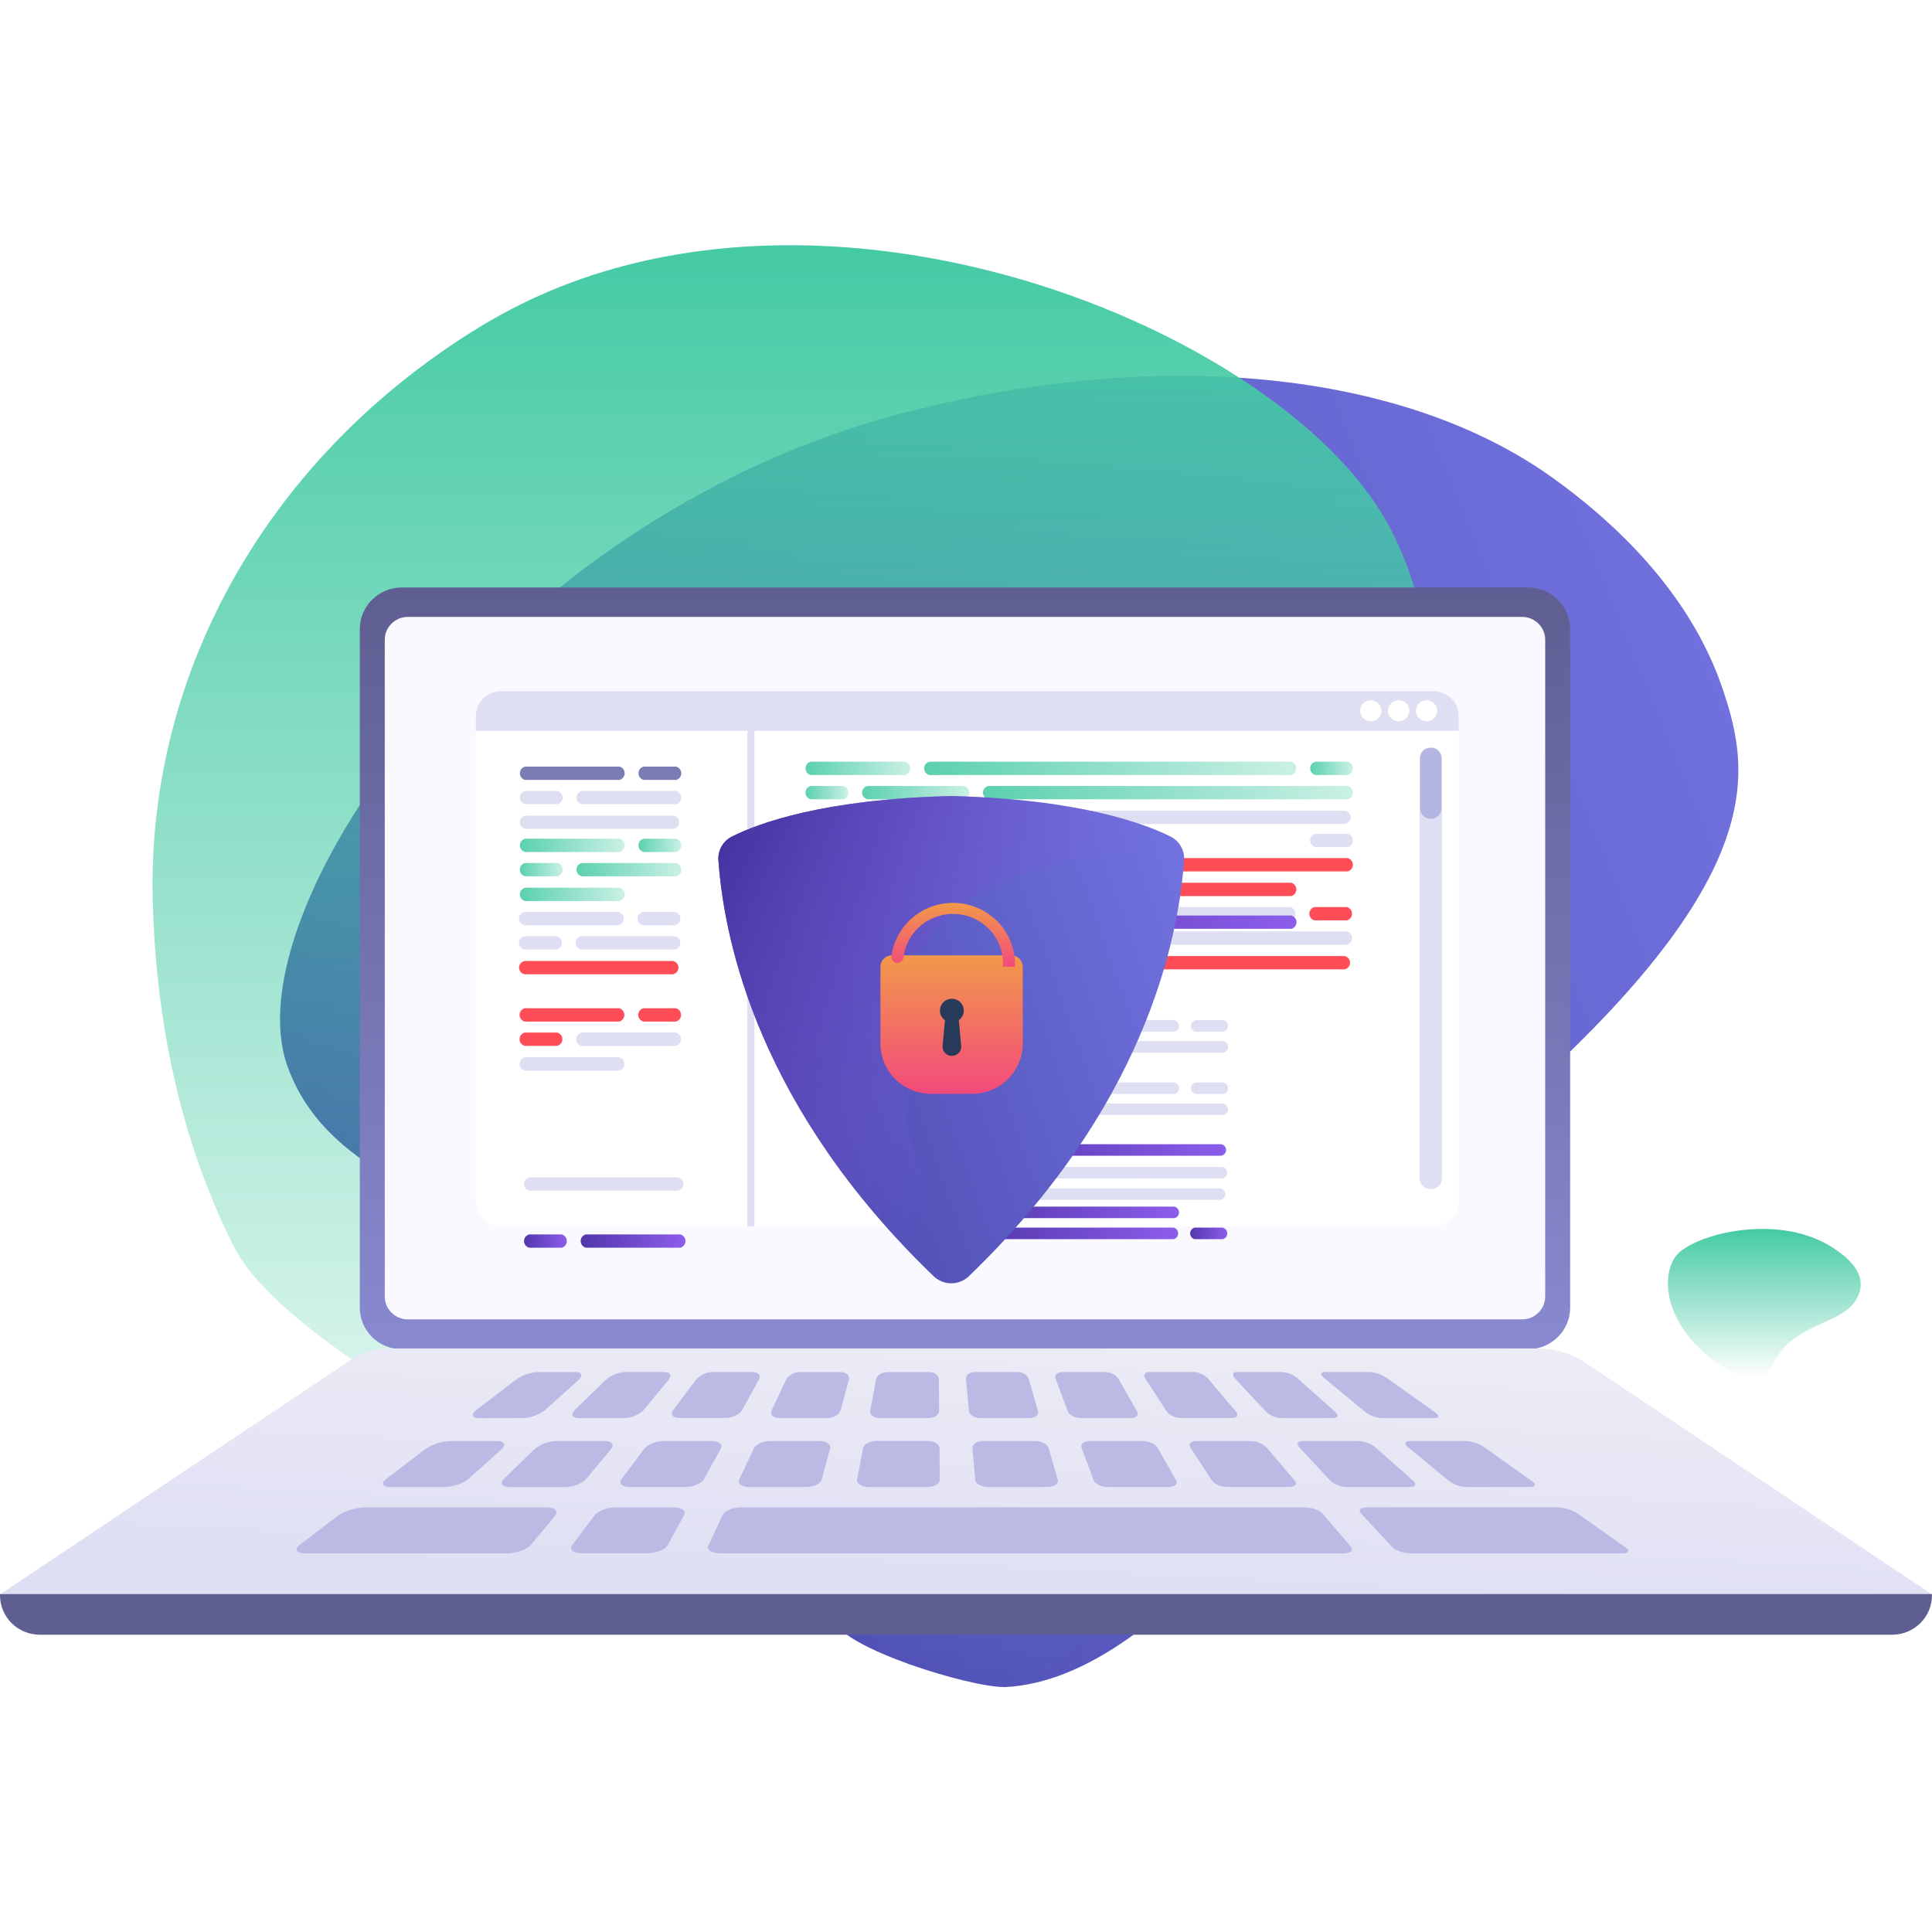<svg width="520" height="520" viewBox="0 0 520 520" fill="none" xmlns="http://www.w3.org/2000/svg">
<path d="M221.021 370.414C228.246 391.804 219.655 421.596 224.626 436.318C226.99 443.519 260.452 454.086 270.522 454.086C313.532 451.914 362.528 384.431 396.4 306.633C476.963 238.785 471.564 208.842 463.659 185.443C456.352 163.809 440.17 144.654 418.129 128.774C377.704 99.588 311.394 93.016 241.726 111.522C237.247 112.702 232.853 114.008 228.544 115.438C128.699 148.386 63.553 246.043 77.16 286.337C95.932 341.899 207.294 329.773 221.021 370.414Z" fill="url(#paint0_linear)"/>
<g style="mix-blend-mode:multiply">
<path d="M62.959 335.556C80.373 370.001 193.789 420.585 263.659 454.086H279.223C283.514 441.046 329.891 422.17 323.166 408.857C313.462 389.724 376.499 368.858 362.444 341.051C335.745 288.24 411.064 215.116 374.565 142.913C348.098 90.552 226.704 39.187 140.323 81.834C136.586 83.678 132.907 85.701 129.284 87.904C72.849 122.276 39.761 180.169 41.105 241.632C41.836 275.074 48.748 307.439 62.959 335.556Z" fill="url(#paint1_linear)"/>
</g>
<g style="mix-blend-mode:multiply">
<path d="M476.949 367.855C477.312 366.916 477.767 366.014 478.307 365.163C483.965 356.223 495.571 356.164 499.393 350.131C501.916 346.148 501.871 341.088 492.675 335.431C477.882 326.277 454.609 332.399 450.705 338.565C446.563 345.108 448.959 358.805 464.76 368.578C470.731 372.265 475.083 370.901 476.523 368.578C476.689 368.351 476.831 368.109 476.949 367.855Z" fill="url(#paint2_linear)"/>
</g>
<path d="M411.271 158.115H108.182C101.92 158.115 96.844 163.131 96.844 169.319V351.953C96.844 358.141 101.92 363.157 108.182 363.157H411.271C417.533 363.157 422.609 358.141 422.609 351.953V169.319C422.609 163.131 417.533 158.115 411.271 158.115Z" fill="url(#paint3_linear)"/>
<path d="M409.675 166.044H109.78C106.346 166.044 103.562 168.795 103.562 172.188V348.965C103.562 352.358 106.346 355.109 109.78 355.109H409.675C413.109 355.109 415.892 352.358 415.892 348.965V172.188C415.892 168.795 413.109 166.044 409.675 166.044Z" fill="#FAF9FF"/>
<path d="M392.603 192.693C392.603 190.933 391.895 189.244 390.635 187.999C389.375 186.754 387.667 186.055 385.885 186.055H134.804C133.023 186.055 131.314 186.754 130.054 187.999C128.795 189.244 128.087 190.933 128.087 192.693V196.72H392.603V192.693Z" fill="#DFDFF4"/>
<path d="M128.105 196.72V323.415C128.105 325.176 128.813 326.864 130.073 328.109C131.333 329.354 133.041 330.054 134.823 330.054H385.889C387.67 330.054 389.379 329.354 390.639 328.109C391.899 326.864 392.606 325.176 392.606 323.415V196.72H128.105Z" fill="white"/>
<path d="M368.944 194.146C370.527 194.146 371.81 192.878 371.81 191.314C371.81 189.749 370.527 188.481 368.944 188.481C367.361 188.481 366.078 189.749 366.078 191.314C366.078 192.878 367.361 194.146 368.944 194.146Z" fill="white"/>
<path d="M376.452 194.146C378.035 194.146 379.318 192.878 379.318 191.314C379.318 189.749 378.035 188.481 376.452 188.481C374.869 188.481 373.586 189.749 373.586 191.314C373.586 192.878 374.869 194.146 376.452 194.146Z" fill="white"/>
<path d="M383.964 194.146C385.547 194.146 386.83 192.878 386.83 191.314C386.83 189.749 385.547 188.481 383.964 188.481C382.381 188.481 381.098 189.749 381.098 191.314C381.098 192.878 382.381 194.146 383.964 194.146Z" fill="white"/>
<path d="M203.049 194.861H201.168V330.068H203.049V194.861Z" fill="#DFDFF4"/>
<g style="mix-blend-mode:multiply">
<path d="M218.187 208.595H243.625C244.022 208.487 244.372 208.254 244.622 207.93C244.872 207.606 245.007 207.21 245.007 206.803C245.007 206.396 244.872 206 244.622 205.676C244.372 205.352 244.022 205.118 243.625 205.01H218.187C217.79 205.118 217.44 205.352 217.19 205.676C216.94 206 216.805 206.396 216.805 206.803C216.805 207.21 216.94 207.606 217.19 207.93C217.44 208.254 217.79 208.487 218.187 208.595Z" fill="url(#paint4_linear)"/>
</g>
<g style="mix-blend-mode:multiply">
<path d="M250.109 208.595H321.651C321.726 208.603 321.801 208.603 321.875 208.595C321.947 208.603 322.02 208.603 322.092 208.595H347.529C347.926 208.488 348.277 208.254 348.527 207.93C348.777 207.606 348.912 207.21 348.912 206.803C348.912 206.396 348.777 206 348.527 205.676C348.277 205.352 347.926 205.118 347.529 205.011H322.092C322.02 205.003 321.947 205.003 321.875 205.011C321.801 205.003 321.726 205.003 321.651 205.011H250.109C249.712 205.118 249.361 205.352 249.112 205.676C248.862 206 248.727 206.396 248.727 206.803C248.727 207.21 248.862 207.606 249.112 207.93C249.361 208.254 249.712 208.488 250.109 208.595Z" fill="url(#paint5_linear)"/>
</g>
<g style="mix-blend-mode:multiply">
<path d="M218.186 215.13H226.942C227.34 215.025 227.693 214.793 227.944 214.469C228.195 214.146 228.332 213.75 228.332 213.342C228.332 212.934 228.195 212.538 227.944 212.214C227.693 211.891 227.34 211.658 226.942 211.553H218.186C217.788 211.658 217.435 211.891 217.184 212.214C216.933 212.538 216.796 212.934 216.796 213.342C216.796 213.75 216.933 214.146 217.184 214.469C217.435 214.793 217.788 215.025 218.186 215.13Z" fill="url(#paint6_linear)"/>
</g>
<path d="M217.949 247.717H243.386C243.784 247.609 244.134 247.376 244.384 247.052C244.634 246.728 244.769 246.332 244.769 245.925C244.769 245.518 244.634 245.122 244.384 244.798C244.134 244.474 243.784 244.24 243.386 244.133H217.949C217.552 244.24 217.201 244.474 216.952 244.798C216.702 245.122 216.566 245.518 216.566 245.925C216.566 246.332 216.702 246.728 216.952 247.052C217.201 247.376 217.552 247.609 217.949 247.717Z" fill="#DFDFF4"/>
<path d="M217.949 254.26H226.712C227.109 254.152 227.46 253.918 227.709 253.594C227.959 253.27 228.095 252.874 228.095 252.467C228.095 252.06 227.959 251.664 227.709 251.34C227.46 251.016 227.109 250.783 226.712 250.675H217.949C217.552 250.783 217.201 251.016 216.952 251.34C216.702 251.664 216.566 252.06 216.566 252.467C216.566 252.874 216.702 253.27 216.952 253.594C217.201 253.918 217.552 254.152 217.949 254.26Z" fill="#DFDFF4"/>
<path d="M218.187 227.994H243.625C244.022 227.886 244.372 227.652 244.622 227.328C244.872 227.005 245.007 226.609 245.007 226.202C245.007 225.794 244.872 225.398 244.622 225.075C244.372 224.751 244.022 224.517 243.625 224.409H218.187C217.79 224.517 217.44 224.751 217.19 225.075C216.94 225.398 216.805 225.794 216.805 226.202C216.805 226.609 216.94 227.005 217.19 227.328C217.44 227.652 217.79 227.886 218.187 227.994Z" fill="#DFDFF4"/>
<path d="M218.187 241.182H243.625C244.022 241.074 244.372 240.84 244.622 240.516C244.872 240.193 245.007 239.797 245.007 239.39C245.007 238.982 244.872 238.586 244.622 238.263C244.372 237.939 244.022 237.705 243.625 237.597H218.187C217.79 237.705 217.44 237.939 217.19 238.263C216.94 238.586 216.805 238.982 216.805 239.39C216.805 239.797 216.94 240.193 217.19 240.516C217.44 240.84 217.79 241.074 218.187 241.182Z" fill="#DFDFF4"/>
<path d="M218.187 234.536H226.943C227.34 234.429 227.69 234.195 227.94 233.871C228.19 233.547 228.325 233.151 228.325 232.744C228.325 232.337 228.19 231.941 227.94 231.617C227.69 231.293 227.34 231.06 226.943 230.952H218.187C217.79 231.06 217.44 231.293 217.19 231.617C216.94 231.941 216.805 232.337 216.805 232.744C216.805 233.151 216.94 233.547 217.19 233.871C217.44 234.195 217.79 234.429 218.187 234.536Z" fill="#DFDFF4"/>
<g style="mix-blend-mode:multiply">
<path d="M259.471 211.553H233.429C233.03 211.658 232.678 211.891 232.427 212.214C232.175 212.538 232.039 212.934 232.039 213.342C232.039 213.75 232.175 214.146 232.427 214.469C232.678 214.793 233.03 215.025 233.429 215.13H259.471C259.87 215.025 260.222 214.793 260.473 214.469C260.725 214.146 260.861 213.75 260.861 213.342C260.861 212.934 260.725 212.538 260.473 212.214C260.222 211.891 259.87 211.658 259.471 211.553Z" fill="url(#paint7_linear)"/>
</g>
<path d="M258.618 250.675H233.18C232.783 250.783 232.433 251.016 232.183 251.34C231.933 251.664 231.798 252.06 231.798 252.467C231.798 252.874 231.933 253.27 232.183 253.594C232.433 253.918 232.783 254.152 233.18 254.26H259.222C259.619 254.152 259.97 253.918 260.22 253.594C260.47 253.27 260.605 252.874 260.605 252.467C260.605 252.06 260.47 251.664 260.22 251.34C259.97 251.016 259.619 250.783 259.222 250.675H258.618Z" fill="#DFDFF4"/>
<path d="M259.471 230.952H233.43C233.032 231.06 232.682 231.293 232.432 231.617C232.182 231.941 232.047 232.337 232.047 232.744C232.047 233.151 232.182 233.547 232.432 233.871C232.682 234.195 233.032 234.429 233.43 234.536H259.471C259.869 234.429 260.219 234.195 260.469 233.871C260.719 233.547 260.854 233.151 260.854 232.744C260.854 232.337 260.719 231.941 260.469 231.617C260.219 231.293 259.869 231.06 259.471 230.952Z" fill="#DFDFF4"/>
<path d="M275.898 247.717H321.428C321.57 247.678 321.72 247.678 321.861 247.717H347.298C347.696 247.609 348.046 247.376 348.296 247.052C348.546 246.728 348.681 246.332 348.681 245.925C348.681 245.518 348.546 245.122 348.296 244.798C348.046 244.474 347.696 244.24 347.298 244.132H321.839C321.697 244.172 321.547 244.172 321.406 244.132H249.856C249.459 244.24 249.108 244.474 248.859 244.798C248.609 245.122 248.473 245.518 248.473 245.925C248.473 246.332 248.609 246.728 248.859 247.052C249.108 247.376 249.459 247.609 249.856 247.717H275.898Z" fill="#DFDFF4"/>
<g filter="url(#filter0_ddd)">
<path d="M276.166 227.994H321.696C321.771 228.001 321.846 228.001 321.92 227.994C321.992 228.001 322.065 228.001 322.137 227.994H347.574C347.971 227.886 348.322 227.652 348.572 227.328C348.821 227.004 348.957 226.608 348.957 226.201C348.957 225.794 348.821 225.398 348.572 225.074C348.322 224.751 347.971 224.517 347.574 224.409H322.092C322.02 224.401 321.947 224.401 321.875 224.409C321.801 224.402 321.726 224.402 321.651 224.409H250.109C249.712 224.517 249.361 224.751 249.112 225.074C248.862 225.398 248.727 225.794 248.727 226.201C248.727 226.608 248.862 227.004 249.112 227.328C249.361 227.652 249.712 227.886 250.109 227.994H276.166Z" fill="url(#paint8_linear)"/>
</g>
<g style="mix-blend-mode:multiply">
<path d="M354.016 208.595H362.749C363.146 208.488 363.497 208.254 363.747 207.93C363.996 207.606 364.132 207.21 364.132 206.803C364.132 206.396 363.996 206 363.747 205.676C363.497 205.352 363.146 205.118 362.749 205.011H354.016C353.619 205.118 353.268 205.352 353.018 205.676C352.769 206 352.633 206.396 352.633 206.803C352.633 207.21 352.769 207.606 353.018 207.93C353.268 208.254 353.619 208.488 354.016 208.595Z" fill="url(#paint9_linear)"/>
</g>
<g style="mix-blend-mode:multiply">
<path d="M362.75 211.553H337.372C337.298 211.546 337.223 211.546 337.148 211.553C337.076 211.546 337.004 211.546 336.932 211.553H265.957C265.558 211.659 265.206 211.891 264.954 212.214C264.703 212.538 264.567 212.934 264.567 213.342C264.567 213.75 264.703 214.146 264.954 214.47C265.206 214.793 265.558 215.025 265.957 215.131H336.902C336.974 215.138 337.046 215.138 337.118 215.131C337.193 215.138 337.268 215.138 337.342 215.131H362.75C363.148 215.025 363.501 214.793 363.752 214.47C364.003 214.146 364.14 213.75 364.14 213.342C364.14 212.934 364.003 212.538 363.752 212.214C363.501 211.891 363.148 211.659 362.75 211.553Z" fill="url(#paint10_linear)"/>
</g>
<path d="M363.601 219.991C363.557 219.478 363.311 219.003 362.916 218.668C362.521 218.333 362.008 218.164 361.488 218.199H218.926C218.664 218.158 218.396 218.174 218.141 218.245C217.886 218.316 217.649 218.442 217.448 218.612C217.246 218.782 217.084 218.994 216.973 219.232C216.862 219.47 216.804 219.729 216.804 219.991C216.804 220.253 216.862 220.512 216.973 220.751C217.084 220.989 217.246 221.2 217.448 221.371C217.649 221.541 217.886 221.666 218.141 221.737C218.396 221.809 218.664 221.824 218.926 221.784H361.488C362.008 221.818 362.521 221.65 362.916 221.315C363.311 220.979 363.557 220.504 363.601 219.991Z" fill="#DFDFF4"/>
<path d="M362.525 244.132H353.792C353.395 244.24 353.045 244.474 352.795 244.798C352.545 245.122 352.41 245.518 352.41 245.925C352.41 246.332 352.545 246.728 352.795 247.052C353.045 247.376 353.395 247.609 353.792 247.717H362.525C362.923 247.609 363.273 247.376 363.523 247.052C363.773 246.728 363.908 246.332 363.908 245.925C363.908 245.518 363.773 245.122 363.523 244.798C363.273 244.474 362.923 244.24 362.525 244.132Z" fill="#FF4D57"/>
<path d="M362.526 250.675H337.089C337.017 250.667 336.944 250.667 336.872 250.675C336.798 250.667 336.723 250.667 336.648 250.675H265.718C265.321 250.782 264.97 251.016 264.721 251.34C264.471 251.664 264.335 252.06 264.335 252.467C264.335 252.874 264.471 253.27 264.721 253.594C264.97 253.918 265.321 254.151 265.718 254.259H336.626C336.7 254.266 336.775 254.266 336.85 254.259C336.922 254.267 336.994 254.267 337.066 254.259H362.526C362.923 254.151 363.274 253.918 363.524 253.594C363.773 253.27 363.909 252.874 363.909 252.467C363.909 252.06 363.773 251.664 363.524 251.34C363.274 251.016 362.923 250.782 362.526 250.675Z" fill="#DFDFF4"/>
<path d="M361.255 257.32H218.693C218.431 257.28 218.163 257.295 217.908 257.367C217.652 257.438 217.416 257.563 217.214 257.733C217.012 257.904 216.85 258.115 216.739 258.353C216.628 258.591 216.571 258.851 216.571 259.113C216.571 259.375 216.628 259.634 216.739 259.872C216.85 260.11 217.012 260.322 217.214 260.492C217.416 260.662 217.652 260.787 217.908 260.859C218.163 260.93 218.431 260.946 218.693 260.905H361.255C361.517 260.946 361.785 260.93 362.04 260.859C362.295 260.787 362.532 260.662 362.734 260.492C362.935 260.322 363.097 260.11 363.208 259.872C363.319 259.634 363.377 259.375 363.377 259.113C363.377 258.851 363.319 258.591 363.208 258.353C363.097 258.115 362.935 257.904 362.734 257.733C362.532 257.563 362.295 257.438 362.04 257.367C361.785 257.295 361.517 257.28 361.255 257.32Z" fill="#FF4D57"/>
<path d="M362.749 224.409H354.016C353.619 224.517 353.268 224.751 353.018 225.075C352.769 225.398 352.633 225.794 352.633 226.202C352.633 226.609 352.769 227.005 353.018 227.328C353.268 227.652 353.619 227.886 354.016 227.994H362.749C363.146 227.886 363.497 227.652 363.747 227.328C363.996 227.005 364.132 226.609 364.132 226.202C364.132 225.794 363.996 225.398 363.747 225.075C363.497 224.751 363.146 224.517 362.749 224.409Z" fill="#DFDFF4"/>
<path d="M362.75 230.952H337.372C337.298 230.944 337.223 230.944 337.148 230.952C337.076 230.944 337.004 230.944 336.932 230.952H265.957C265.56 231.06 265.209 231.293 264.959 231.617C264.709 231.941 264.574 232.337 264.574 232.744C264.574 233.151 264.709 233.547 264.959 233.871C265.209 234.195 265.56 234.429 265.957 234.537H336.902C336.974 234.544 337.046 234.544 337.118 234.537C337.193 234.544 337.268 234.544 337.342 234.537H362.75C363.147 234.429 363.497 234.195 363.747 233.871C363.997 233.547 364.132 233.151 364.132 232.744C364.132 232.337 363.997 231.941 363.747 231.617C363.497 231.293 363.147 231.06 362.75 230.952Z" fill="#FF4D57"/>
<path d="M347.531 237.597H322.094C322.022 237.589 321.95 237.589 321.878 237.597C321.803 237.59 321.728 237.59 321.654 237.597H250.746C250.349 237.705 249.998 237.939 249.748 238.263C249.499 238.586 249.363 238.982 249.363 239.389C249.363 239.797 249.499 240.193 249.748 240.516C249.998 240.84 250.349 241.074 250.746 241.182H321.654C321.728 241.189 321.803 241.189 321.878 241.182C321.95 241.189 322.022 241.189 322.094 241.182H347.531C347.929 241.074 348.279 240.84 348.529 240.516C348.779 240.193 348.914 239.797 348.914 239.389C348.914 238.982 348.779 238.586 348.529 238.263C348.279 237.939 347.929 237.705 347.531 237.597Z" fill="#FF4D57"/>
<path d="M316.136 274.543H294.08C294.015 274.539 293.95 274.539 293.886 274.543C293.824 274.539 293.761 274.539 293.699 274.543H261.238V277.685H293.714C293.776 277.689 293.839 277.689 293.901 277.685C293.965 277.689 294.03 277.689 294.095 277.685H316.121C316.466 277.593 316.772 277.391 316.989 277.111C317.207 276.83 317.325 276.486 317.325 276.133C317.325 275.779 317.207 275.435 316.989 275.155C316.772 274.874 316.466 274.672 316.121 274.58L316.136 274.543Z" fill="#DFDFF4"/>
<g filter="url(#filter1_ddd)">
<path d="M315.919 308.42H293.893C293.829 308.413 293.764 308.413 293.699 308.42C293.637 308.413 293.574 308.413 293.513 308.42H261.238V311.526H293.498C293.56 311.534 293.622 311.534 293.684 311.526C293.749 311.533 293.814 311.533 293.878 311.526H315.904C316.25 311.434 316.555 311.232 316.773 310.951C316.99 310.671 317.108 310.327 317.108 309.973C317.108 309.62 316.99 309.276 316.773 308.995C316.555 308.714 316.25 308.512 315.904 308.42H315.919Z" fill="url(#paint11_linear)"/>
</g>
<path d="M316.136 291.345H294.08C294.015 291.338 293.95 291.338 293.886 291.345C293.824 291.337 293.761 291.337 293.699 291.345H261.238V294.443H293.714C293.776 294.45 293.839 294.45 293.901 294.443C293.965 294.45 294.03 294.45 294.095 294.443H316.121C316.468 294.353 316.775 294.153 316.994 293.873C317.214 293.592 317.333 293.248 317.333 292.894C317.333 292.539 317.214 292.195 316.994 291.915C316.775 291.635 316.468 291.434 316.121 291.345H316.136Z" fill="#DFDFF4"/>
<path d="M321.751 277.685H329.342C329.687 277.593 329.992 277.391 330.21 277.111C330.428 276.83 330.546 276.486 330.546 276.132C330.546 275.779 330.428 275.435 330.21 275.154C329.992 274.874 329.687 274.672 329.342 274.58H321.751C321.405 274.672 321.1 274.874 320.882 275.154C320.665 275.435 320.547 275.779 320.547 276.132C320.547 276.486 320.665 276.83 320.882 277.111C321.1 277.391 321.405 277.593 321.751 277.685Z" fill="#DFDFF4"/>
<path d="M329.34 280.208H307.306H307.119H306.933H261.238V283.313H306.918C307.039 283.273 307.17 283.273 307.291 283.313H329.325C329.67 283.221 329.975 283.019 330.193 282.738C330.411 282.458 330.529 282.114 330.529 281.76C330.529 281.407 330.411 281.063 330.193 280.782C329.975 280.501 329.67 280.299 329.325 280.208H329.34Z" fill="#DFDFF4"/>
<g filter="url(#filter2_ddd)">
<path d="M328.22 285.968H261.238V289.066H328.205C328.429 289.096 328.657 289.079 328.874 289.015C329.09 288.952 329.291 288.843 329.461 288.696C329.632 288.549 329.768 288.368 329.862 288.165C329.956 287.961 330.004 287.74 330.004 287.517C330.004 287.293 329.956 287.073 329.862 286.869C329.768 286.666 329.632 286.485 329.461 286.338C329.291 286.191 329.09 286.082 328.874 286.018C328.657 285.955 328.429 285.937 328.205 285.968H328.22Z" fill="url(#paint12_linear)"/>
</g>
<g filter="url(#filter3_ddd)">
<path d="M329.116 308.42H321.533C321.188 308.512 320.882 308.714 320.665 308.995C320.447 309.276 320.329 309.619 320.329 309.973C320.329 310.327 320.447 310.67 320.665 310.951C320.882 311.232 321.188 311.434 321.533 311.526H329.116C329.462 311.434 329.767 311.232 329.985 310.951C330.203 310.67 330.32 310.327 330.32 309.973C330.32 309.619 330.203 309.276 329.985 308.995C329.767 308.714 329.462 308.512 329.116 308.42Z" fill="url(#paint13_linear)"/>
</g>
<path d="M329.116 314.085H307.089C306.968 314.124 306.837 314.124 306.716 314.085H261.238V317.19H306.701C306.824 317.161 306.952 317.161 307.075 317.19H329.101C329.446 317.098 329.751 316.896 329.969 316.615C330.187 316.335 330.305 315.991 330.305 315.637C330.305 315.284 330.187 314.94 329.969 314.659C329.751 314.379 329.446 314.177 329.101 314.085H329.116Z" fill="#DFDFF4"/>
<path d="M328.004 319.846H261.238V322.951H327.989C328.215 322.985 328.447 322.971 328.667 322.909C328.888 322.847 329.092 322.738 329.266 322.591C329.44 322.443 329.58 322.261 329.676 322.055C329.772 321.849 329.821 321.625 329.821 321.398C329.821 321.172 329.772 320.948 329.676 320.742C329.58 320.536 329.44 320.353 329.266 320.205C329.092 320.058 328.888 319.949 328.667 319.887C328.447 319.825 328.215 319.811 327.989 319.846H328.004Z" fill="#DFDFF4"/>
<path d="M329.338 291.345H321.747C321.4 291.434 321.093 291.635 320.873 291.915C320.654 292.196 320.535 292.54 320.535 292.894C320.535 293.248 320.654 293.593 320.873 293.873C321.093 294.153 321.4 294.354 321.747 294.443H329.338C329.68 294.349 329.982 294.146 330.197 293.867C330.412 293.587 330.528 293.245 330.528 292.894C330.528 292.543 330.412 292.201 330.197 291.922C329.982 291.642 329.68 291.439 329.338 291.345Z" fill="#DFDFF4"/>
<path d="M329.34 297.01H307.306C307.183 297.039 307.055 297.039 306.933 297.01H261.238V300.108H306.918C307.04 300.079 307.168 300.079 307.291 300.108H329.325C329.667 300.014 329.969 299.811 330.184 299.532C330.399 299.252 330.515 298.91 330.515 298.559C330.515 298.208 330.399 297.866 330.184 297.586C329.969 297.307 329.667 297.104 329.325 297.01H329.34Z" fill="#DFDFF4"/>
<g filter="url(#filter4_ddd)">
<path d="M316.136 302.763H294.08C294.015 302.76 293.95 302.76 293.886 302.763C293.824 302.759 293.761 302.759 293.699 302.763H261.238V305.868H293.714C293.776 305.872 293.839 305.872 293.901 305.868C293.965 305.872 294.03 305.872 294.095 305.868H316.121C316.466 305.776 316.772 305.575 316.989 305.294C317.207 305.013 317.325 304.669 317.325 304.316C317.325 303.962 317.207 303.619 316.989 303.338C316.772 303.057 316.466 302.855 316.121 302.763H316.136Z" fill="url(#paint14_linear)"/>
</g>
<path d="M166.746 209.916H141.309C140.911 209.808 140.561 209.574 140.311 209.25C140.061 208.926 139.926 208.53 139.926 208.123C139.926 207.716 140.061 207.32 140.311 206.996C140.561 206.672 140.911 206.439 141.309 206.331H166.746C167.143 206.439 167.494 206.672 167.743 206.996C167.993 207.32 168.128 207.716 168.128 208.123C168.128 208.53 167.993 208.926 167.743 209.25C167.494 209.574 167.143 209.808 166.746 209.916Z" fill="#7C7CB5"/>
<path d="M181.989 209.916H173.226C172.829 209.808 172.479 209.574 172.229 209.25C171.979 208.926 171.844 208.53 171.844 208.123C171.844 207.716 171.979 207.32 172.229 206.996C172.479 206.672 172.829 206.439 173.226 206.331H181.989C182.386 206.439 182.737 206.672 182.987 206.996C183.237 207.32 183.372 207.716 183.372 208.123C183.372 208.53 183.237 208.926 182.987 209.25C182.737 209.574 182.386 209.808 181.989 209.916Z" fill="#7C7CB5"/>
<path d="M156.551 216.465H181.988C182.385 216.358 182.736 216.124 182.986 215.8C183.235 215.476 183.371 215.08 183.371 214.673C183.371 214.266 183.235 213.87 182.986 213.546C182.736 213.222 182.385 212.989 181.988 212.881H156.551C156.153 212.989 155.803 213.222 155.553 213.546C155.303 213.87 155.168 214.266 155.168 214.673C155.168 215.08 155.303 215.476 155.553 215.8C155.803 216.124 156.153 216.358 156.551 216.465Z" fill="#DFDFF4"/>
<path d="M142.024 223.104H180.703C180.965 223.144 181.233 223.129 181.488 223.057C181.743 222.986 181.98 222.861 182.182 222.691C182.383 222.52 182.545 222.309 182.656 222.071C182.767 221.833 182.825 221.573 182.825 221.311C182.825 221.049 182.767 220.79 182.656 220.552C182.545 220.314 182.383 220.102 182.182 219.932C181.98 219.762 181.743 219.637 181.488 219.565C181.233 219.494 180.965 219.478 180.703 219.519H142.024C141.762 219.478 141.494 219.494 141.239 219.565C140.984 219.637 140.747 219.762 140.545 219.932C140.344 220.102 140.182 220.314 140.071 220.552C139.96 220.79 139.902 221.049 139.902 221.311C139.902 221.573 139.96 221.833 140.071 222.071C140.182 222.309 140.344 222.52 140.545 222.691C140.747 222.861 140.984 222.986 141.239 223.057C141.494 223.129 141.762 223.144 142.024 223.104Z" fill="#DFDFF4"/>
<path d="M141.309 216.465H150.064C150.461 216.358 150.812 216.124 151.061 215.8C151.311 215.476 151.447 215.08 151.447 214.673C151.447 214.266 151.311 213.87 151.061 213.546C150.812 213.222 150.461 212.989 150.064 212.881H141.309C140.911 212.989 140.561 213.222 140.311 213.546C140.061 213.87 139.926 214.266 139.926 214.673C139.926 215.08 140.061 215.476 140.311 215.8C140.561 216.124 140.911 216.358 141.309 216.465Z" fill="#DFDFF4"/>
<g filter="url(#filter5_ddd)">
<path d="M157.671 313.827H183.109C183.506 313.719 183.856 313.485 184.106 313.161C184.356 312.838 184.491 312.442 184.491 312.034C184.491 311.627 184.356 311.231 184.106 310.908C183.856 310.584 183.506 310.35 183.109 310.242H157.671C157.274 310.35 156.923 310.584 156.674 310.908C156.424 311.231 156.289 311.627 156.289 312.034C156.289 312.442 156.424 312.838 156.674 313.161C156.923 313.485 157.274 313.719 157.671 313.827Z" fill="url(#paint15_linear)"/>
</g>
<path d="M143.145 320.465H181.824C182.086 320.506 182.354 320.49 182.609 320.419C182.864 320.348 183.101 320.222 183.303 320.052C183.504 319.882 183.666 319.67 183.777 319.432C183.888 319.194 183.946 318.935 183.946 318.673C183.946 318.411 183.888 318.152 183.777 317.914C183.666 317.675 183.504 317.464 183.303 317.294C183.101 317.123 182.864 316.998 182.609 316.927C182.354 316.855 182.086 316.84 181.824 316.881H143.145C142.883 316.84 142.615 316.855 142.36 316.927C142.105 316.998 141.868 317.123 141.667 317.294C141.465 317.464 141.303 317.675 141.192 317.914C141.081 318.152 141.023 318.411 141.023 318.673C141.023 318.935 141.081 319.194 141.192 319.432C141.303 319.67 141.465 319.882 141.667 320.052C141.868 320.222 142.105 320.348 142.36 320.419C142.615 320.49 142.883 320.506 143.145 320.465Z" fill="#DFDFF4"/>
<g filter="url(#filter6_ddd)">
<path d="M142.427 313.827H151.182C151.579 313.719 151.93 313.485 152.18 313.161C152.429 312.838 152.565 312.442 152.565 312.034C152.565 311.627 152.429 311.231 152.18 310.908C151.93 310.584 151.579 310.35 151.182 310.242H142.427C142.029 310.35 141.679 310.584 141.429 310.908C141.179 311.231 141.044 311.627 141.044 312.034C141.044 312.442 141.179 312.838 141.429 313.161C141.679 313.485 142.029 313.719 142.427 313.827Z" fill="url(#paint16_linear)"/>
</g>
<path d="M166.493 249.044H141.07C140.673 248.937 140.322 248.703 140.073 248.379C139.823 248.055 139.688 247.659 139.688 247.252C139.688 246.845 139.823 246.449 140.073 246.125C140.322 245.802 140.673 245.568 141.07 245.46H166.507C166.905 245.568 167.255 245.802 167.505 246.125C167.755 246.449 167.89 246.845 167.89 247.252C167.89 247.659 167.755 248.055 167.505 248.379C167.255 248.703 166.905 248.937 166.507 249.044H166.493Z" fill="#DFDFF4"/>
<path d="M181.739 249.044H172.976C172.579 248.937 172.229 248.703 171.979 248.379C171.729 248.055 171.594 247.659 171.594 247.252C171.594 246.845 171.729 246.449 171.979 246.125C172.229 245.802 172.579 245.568 172.976 245.46H181.739C182.137 245.568 182.487 245.802 182.737 246.125C182.987 246.449 183.122 246.845 183.122 247.252C183.122 247.659 182.987 248.055 182.737 248.379C182.487 248.703 182.137 248.937 181.739 249.044Z" fill="#DFDFF4"/>
<path d="M156.304 255.557H181.741C182.138 255.449 182.489 255.216 182.738 254.892C182.988 254.568 183.124 254.172 183.124 253.765C183.124 253.358 182.988 252.962 182.738 252.638C182.489 252.314 182.138 252.081 181.741 251.973H156.304C155.906 252.081 155.556 252.314 155.306 252.638C155.056 252.962 154.921 253.358 154.921 253.765C154.921 254.172 155.056 254.568 155.306 254.892C155.556 255.216 155.906 255.449 156.304 255.557Z" fill="#DFDFF4"/>
<path d="M141.817 262.233H180.488C180.75 262.274 181.018 262.258 181.273 262.187C181.529 262.115 181.765 261.99 181.967 261.82C182.169 261.649 182.331 261.438 182.442 261.2C182.553 260.962 182.61 260.703 182.61 260.44C182.61 260.178 182.553 259.919 182.442 259.681C182.331 259.443 182.169 259.231 181.967 259.061C181.765 258.891 181.529 258.766 181.273 258.694C181.018 258.623 180.75 258.607 180.488 258.648H141.817C141.555 258.607 141.287 258.623 141.032 258.694C140.777 258.766 140.54 258.891 140.338 259.061C140.137 259.231 139.975 259.443 139.864 259.681C139.753 259.919 139.695 260.178 139.695 260.44C139.695 260.703 139.753 260.962 139.864 261.2C139.975 261.438 140.137 261.649 140.338 261.82C140.54 261.99 140.777 262.115 141.032 262.187C141.287 262.258 141.555 262.274 141.817 262.233Z" fill="#FF4D57"/>
<path d="M141.07 255.557H149.833C150.23 255.449 150.581 255.216 150.831 254.892C151.08 254.568 151.216 254.172 151.216 253.765C151.216 253.358 151.08 252.962 150.831 252.638C150.581 252.314 150.23 252.08 149.833 251.973H141.07C140.673 252.08 140.322 252.314 140.073 252.638C139.823 252.962 139.688 253.358 139.688 253.765C139.688 254.172 139.823 254.568 140.073 254.892C140.322 255.216 140.673 255.449 141.07 255.557Z" fill="#DFDFF4"/>
<g style="mix-blend-mode:multiply">
<path d="M166.746 229.322H141.309C140.911 229.214 140.561 228.98 140.311 228.656C140.061 228.333 139.926 227.937 139.926 227.529C139.926 227.122 140.061 226.726 140.311 226.403C140.561 226.079 140.911 225.845 141.309 225.737H166.746C167.143 225.845 167.494 226.079 167.743 226.403C167.993 226.726 168.128 227.122 168.128 227.529C168.128 227.937 167.993 228.333 167.743 228.656C167.494 228.98 167.143 229.214 166.746 229.322Z" fill="url(#paint17_linear)"/>
</g>
<g style="mix-blend-mode:multiply">
<path d="M181.989 229.322H173.226C172.829 229.214 172.479 228.98 172.229 228.656C171.979 228.333 171.844 227.937 171.844 227.529C171.844 227.122 171.979 226.726 172.229 226.403C172.479 226.079 172.829 225.845 173.226 225.737H181.989C182.386 225.845 182.737 226.079 182.987 226.403C183.237 226.726 183.372 227.122 183.372 227.529C183.372 227.937 183.237 228.333 182.987 228.656C182.737 228.98 182.386 229.214 181.989 229.322Z" fill="url(#paint18_linear)"/>
</g>
<g style="mix-blend-mode:multiply">
<path d="M156.55 235.857H181.987C182.386 235.751 182.738 235.519 182.99 235.195C183.241 234.872 183.377 234.476 183.377 234.068C183.377 233.66 183.241 233.264 182.99 232.94C182.738 232.617 182.386 232.384 181.987 232.279H156.55C156.152 232.384 155.799 232.617 155.548 232.94C155.296 233.264 155.16 233.66 155.16 234.068C155.16 234.476 155.296 234.872 155.548 235.195C155.799 235.519 156.152 235.751 156.55 235.857Z" fill="url(#paint19_linear)"/>
</g>
<g style="mix-blend-mode:multiply">
<path d="M141.309 242.509H166.746C167.143 242.401 167.494 242.168 167.743 241.844C167.993 241.52 168.128 241.124 168.128 240.717C168.128 240.31 167.993 239.914 167.743 239.59C167.494 239.266 167.143 239.033 166.746 238.925H141.309C140.911 239.033 140.561 239.266 140.311 239.59C140.061 239.914 139.926 240.31 139.926 240.717C139.926 241.124 140.061 241.52 140.311 241.844C140.561 242.168 140.911 242.401 141.309 242.509Z" fill="url(#paint20_linear)"/>
</g>
<g style="mix-blend-mode:multiply">
<path d="M141.308 235.857H150.063C150.462 235.751 150.814 235.519 151.065 235.195C151.317 234.872 151.453 234.476 151.453 234.068C151.453 233.66 151.317 233.264 151.065 232.94C150.814 232.617 150.462 232.384 150.063 232.279H141.308C140.909 232.384 140.557 232.617 140.305 232.94C140.054 233.264 139.918 233.66 139.918 234.068C139.918 234.476 140.054 234.872 140.305 235.195C140.557 235.519 140.909 235.751 141.308 235.857Z" fill="url(#paint21_linear)"/>
</g>
<path d="M166.657 274.956H141.219C140.822 274.848 140.472 274.614 140.222 274.291C139.972 273.967 139.837 273.571 139.837 273.164C139.837 272.757 139.972 272.361 140.222 272.037C140.472 271.713 140.822 271.479 141.219 271.371H166.657C167.054 271.479 167.404 271.713 167.654 272.037C167.904 272.361 168.039 272.757 168.039 273.164C168.039 273.571 167.904 273.967 167.654 274.291C167.404 274.614 167.054 274.848 166.657 274.956Z" fill="#FF4D57"/>
<path d="M181.904 274.956H173.164C172.767 274.848 172.416 274.614 172.166 274.291C171.917 273.967 171.781 273.571 171.781 273.164C171.781 272.757 171.917 272.361 172.166 272.037C172.416 271.713 172.767 271.479 173.164 271.371H181.927C182.324 271.479 182.675 271.713 182.924 272.037C183.174 272.361 183.309 272.757 183.309 273.164C183.309 273.571 183.174 273.967 182.924 274.291C182.675 274.614 182.324 274.848 181.927 274.956H181.904Z" fill="#FF4D57"/>
<path d="M156.468 281.498H181.905C182.302 281.39 182.653 281.156 182.903 280.833C183.153 280.509 183.288 280.113 183.288 279.706C183.288 279.299 183.153 278.903 182.903 278.579C182.653 278.255 182.302 278.021 181.905 277.914H156.468C156.071 278.021 155.72 278.255 155.47 278.579C155.221 278.903 155.085 279.299 155.085 279.706C155.085 280.113 155.221 280.509 155.47 280.833C155.72 281.156 156.071 281.39 156.468 281.498Z" fill="#DFDFF4"/>
<path d="M141.219 288.144H166.657C167.054 288.036 167.404 287.802 167.654 287.479C167.904 287.155 168.039 286.759 168.039 286.352C168.039 285.945 167.904 285.549 167.654 285.225C167.404 284.901 167.054 284.667 166.657 284.559H141.219C140.822 284.667 140.472 284.901 140.222 285.225C139.972 285.549 139.837 285.945 139.837 286.352C139.837 286.759 139.972 287.155 140.222 287.479C140.472 287.802 140.822 288.036 141.219 288.144Z" fill="#DFDFF4"/>
<path d="M141.219 281.498H149.982C150.379 281.39 150.73 281.156 150.98 280.833C151.23 280.509 151.365 280.113 151.365 279.706C151.365 279.299 151.23 278.903 150.98 278.579C150.73 278.255 150.379 278.021 149.982 277.914H141.219C140.822 278.021 140.472 278.255 140.222 278.579C139.972 278.903 139.837 279.299 139.837 279.706C139.837 280.113 139.972 280.509 140.222 280.833C140.472 281.156 140.822 281.39 141.219 281.498Z" fill="#FF4D57"/>
<path d="M256.014 214.253C221.68 215.072 204.14 221.585 197.049 225.132C195.861 225.721 194.876 226.646 194.22 227.788C193.563 228.93 193.265 230.239 193.362 231.549C194.981 254.127 204.655 298.625 251.312 343.515C252.575 344.728 254.268 345.406 256.029 345.406C257.791 345.406 259.483 344.728 260.746 343.515C307.411 298.625 317.084 254.127 318.697 231.549C318.794 230.239 318.495 228.93 317.839 227.788C317.182 226.646 316.198 225.721 315.009 225.132C307.926 221.629 290.349 215.079 256.014 214.253Z" fill="url(#paint22_linear)"/>
<path d="M256.011 214.252C221.677 215.071 204.136 221.584 197.046 225.132C195.858 225.721 194.873 226.645 194.217 227.787C193.56 228.93 193.262 230.239 193.358 231.549C194.978 254.126 204.651 298.625 251.309 343.514C252.572 344.727 254.264 345.406 256.026 345.406C257.787 345.406 259.48 344.727 260.743 343.514C238.022 295.325 243.973 303.919 243.973 264.567C256.026 225.132 318.492 228.93 317.835 227.787C317.179 226.645 316.194 225.721 315.006 225.132C307.923 221.628 290.345 215.078 256.011 214.252Z" fill="url(#paint23_linear)" style="mix-blend-mode:multiply"/>
<path d="M385.199 201.175H385.005C383.397 201.175 382.094 202.463 382.094 204.052V317.161C382.094 318.749 383.397 320.037 385.005 320.037H385.199C386.806 320.037 388.11 318.749 388.11 317.161V204.052C388.11 202.463 386.806 201.175 385.199 201.175Z" fill="#DFDFF4"/>
<path d="M385.185 201.301H385.006C383.464 201.301 382.214 202.536 382.214 204.059V217.609C382.214 219.132 383.464 220.367 385.006 220.367H385.185C386.727 220.367 387.977 219.132 387.977 217.609V204.059C387.977 202.536 386.727 201.301 385.185 201.301Z" fill="#B5B5E2"/>
<path d="M261.682 294.406H250.576C246.97 294.394 243.516 292.974 240.967 290.455C238.418 287.936 236.981 284.522 236.969 280.96V260.204C236.969 259.388 237.297 258.606 237.88 258.029C238.464 257.452 239.256 257.128 240.081 257.128H272.176C273.001 257.13 273.79 257.455 274.372 258.032C274.954 258.608 275.281 259.39 275.281 260.204V280.96C275.272 284.522 273.836 287.935 271.288 290.455C268.74 292.974 265.286 294.394 261.682 294.406Z" fill="url(#paint24_linear)"/>
<path d="M257.014 243.018C252.9 242.894 248.885 244.273 245.735 246.891C242.586 249.51 240.524 253.183 239.944 257.21C239.899 257.426 239.899 257.65 239.945 257.867C239.991 258.083 240.081 258.288 240.211 258.469C240.34 258.649 240.506 258.802 240.697 258.917C240.889 259.031 241.102 259.106 241.324 259.136C241.546 259.166 241.772 259.15 241.987 259.09C242.203 259.03 242.404 258.927 242.577 258.788C242.751 258.648 242.894 258.474 242.997 258.278C243.099 258.081 243.16 257.866 243.176 257.645C243.598 254.226 245.349 251.103 248.059 248.936C250.768 246.769 254.223 245.727 257.695 246.031C261.167 246.334 264.384 247.959 266.666 250.562C268.948 253.166 270.118 256.544 269.927 259.983C269.927 260.042 269.927 260.101 269.927 260.16L273.181 260.263C273.281 258.078 272.94 255.895 272.179 253.842C271.418 251.788 270.252 249.904 268.747 248.299C267.243 246.695 265.431 245.402 263.417 244.495C261.403 243.589 259.226 243.087 257.014 243.018Z" fill="url(#paint25_linear)"/>
<path d="M259.41 271.998C259.41 272.627 259.221 273.242 258.867 273.765C258.514 274.287 258.012 274.695 257.424 274.935C256.836 275.176 256.189 275.239 255.565 275.116C254.941 274.994 254.368 274.691 253.918 274.246C253.468 273.802 253.162 273.235 253.037 272.619C252.913 272.002 252.977 271.363 253.22 270.782C253.464 270.201 253.876 269.704 254.405 269.355C254.934 269.006 255.556 268.819 256.193 268.819C257.046 268.819 257.864 269.154 258.467 269.75C259.071 270.347 259.41 271.155 259.41 271.998Z" fill="#283A59"/>
<path d="M253.695 281.484L254.442 273.474H257.965L258.711 281.484C258.744 281.828 258.704 282.176 258.593 282.504C258.482 282.833 258.303 283.135 258.067 283.391C257.832 283.647 257.544 283.851 257.224 283.991C256.904 284.131 256.557 284.204 256.207 284.204C255.856 284.204 255.51 284.131 255.19 283.991C254.869 283.851 254.582 283.647 254.346 283.391C254.11 283.135 253.931 282.833 253.821 282.504C253.71 282.176 253.67 281.828 253.703 281.484H253.695Z" fill="#283A59"/>
<path d="M0 429.133L94.434 366.003C97.429 364.001 100.962 362.93 104.578 362.928H414.012C418.535 362.933 422.953 364.274 426.7 366.778L520 429.133H0Z" fill="url(#paint26_linear)"/>
<path d="M128.856 381.685H140.798C143.009 381.58 145.128 380.778 146.844 379.398L155.54 371.587C156.943 370.326 156.719 369.301 155.032 369.301H144.583C142.391 369.49 140.297 370.282 138.537 371.587L128.378 379.376C126.699 380.637 126.923 381.685 128.856 381.685Z" fill="#BABAE5"/>
<path d="M178.807 369.278H168.171C166.227 369.412 164.385 370.192 162.946 371.491L154.736 379.465C153.482 380.682 153.99 381.677 155.841 381.677H168.044C170.01 381.637 171.884 380.844 173.269 379.465L179.882 371.484C180.927 370.267 180.434 369.278 178.807 369.278Z" fill="#BABAE5"/>
<path d="M202.56 369.279H191.715C190.868 369.313 190.037 369.519 189.274 369.885C188.511 370.25 187.833 370.767 187.281 371.403L181.198 379.516C180.317 380.689 181.064 381.641 182.862 381.641H195.305C197.104 381.641 199.089 380.689 199.738 379.516L204.217 371.403C204.881 370.23 204.135 369.279 202.56 369.279Z" fill="#BABAE5"/>
<path d="M209.856 381.685H222.545C224.276 381.685 225.933 380.77 226.239 379.634L228.478 371.351C228.784 370.215 227.814 369.301 226.299 369.301H215.252C214.51 369.299 213.779 369.486 213.132 369.846C212.485 370.205 211.942 370.724 211.558 371.351L207.684 379.634C207.154 380.748 208.124 381.685 209.856 381.685Z" fill="#BABAE5"/>
<path d="M236.86 381.685H249.788C251.453 381.685 252.774 380.807 252.774 379.715L252.699 371.27C252.699 370.178 251.512 369.301 250.057 369.301H238.786C237.331 369.301 235.987 370.178 235.801 371.27L234.211 379.715C234.009 380.785 235.196 381.685 236.86 381.685Z" fill="#BABAE5"/>
<path d="M263.86 381.685H277.034C278.631 381.685 279.684 380.836 279.378 379.796L276.915 371.167C276.616 370.119 275.243 369.278 273.847 369.278H262.345C260.949 369.278 259.897 370.119 259.994 371.167L260.792 379.774C260.889 380.814 262.263 381.685 263.86 381.685Z" fill="#BABAE5"/>
<path d="M290.854 381.685H304.289C305.782 381.685 306.603 380.873 306.028 379.878L301.042 371.108C300.654 370.559 300.14 370.109 299.542 369.795C298.943 369.481 298.278 369.312 297.601 369.301H285.868C284.532 369.301 283.756 370.112 284.129 371.108L287.398 379.878C287.786 380.851 289.324 381.685 290.854 381.685Z" fill="#BABAE5"/>
<path d="M321.349 369.278H309.406C308.137 369.278 307.607 370.053 308.227 371.004L314.056 379.937C314.522 380.479 315.102 380.915 315.755 381.213C316.409 381.511 317.121 381.665 317.84 381.663H331.5C332.992 381.663 333.492 380.888 332.679 379.937L325.103 371.004C324.119 369.978 322.777 369.361 321.349 369.278Z" fill="#BABAE5"/>
<path d="M344.835 381.685H358.74C360.136 381.685 360.435 380.947 359.405 380.033L349.164 370.923C348.016 369.967 346.593 369.392 345.096 369.278H332.975C331.758 369.278 331.482 370.016 332.311 370.923L340.79 380.01C341.89 381.032 343.326 381.627 344.835 381.685Z" fill="#BABAE5"/>
<path d="M368.857 369.279H356.519C355.362 369.279 355.28 369.979 356.332 370.85L367.528 380.092C368.776 381.042 370.285 381.597 371.857 381.685H386.039C387.367 381.685 387.457 380.947 386.233 380.114L373.201 370.85C371.918 369.956 370.42 369.414 368.857 369.279Z" fill="#BABAE5"/>
<path d="M105.241 400.25H119.49C121.796 400.25 124.804 399.224 126.208 397.956L134.896 390.145C136.306 388.883 135.776 387.858 133.716 387.858H121.028C118.616 387.981 116.287 388.774 114.31 390.145L104.092 397.956C102.375 399.224 102.905 400.25 105.241 400.25Z" fill="#BABAE5"/>
<path d="M162.714 387.858H149.704C147.552 387.922 145.485 388.702 143.837 390.071L135.627 398.044C134.373 399.261 135.164 400.257 137.389 400.257H151.928C154.168 400.257 156.78 399.261 157.795 398.044L164.431 390.071C165.453 388.847 164.669 387.858 162.714 387.858Z" fill="#BABAE5"/>
<path d="M191.667 387.858H178.433C176.515 387.858 174.254 388.81 173.373 389.99L167.29 398.103C166.409 399.276 167.431 400.235 169.581 400.235H184.412C186.554 400.235 188.823 399.276 189.473 398.103L193.951 389.99C194.608 388.81 193.585 387.858 191.667 387.858Z" fill="#BABAE5"/>
<path d="M201.766 400.25H216.888C218.948 400.25 220.874 399.328 221.18 398.199L223.419 389.909C223.725 388.773 222.479 387.858 220.635 387.858H207.163C205.319 387.858 203.393 388.773 202.863 389.909L198.982 398.199C198.452 399.328 199.699 400.25 201.766 400.25Z" fill="#BABAE5"/>
<path d="M233.952 400.25H249.365C251.35 400.25 252.948 399.364 252.94 398.273L252.873 389.798C252.873 388.714 251.38 387.829 249.648 387.829H235.863C234.086 387.829 232.489 388.714 232.28 389.798L230.697 398.243C230.526 399.387 231.966 400.25 233.952 400.25Z" fill="#BABAE5"/>
<path d="M266.138 400.25H281.812C283.715 400.25 285.014 399.401 284.716 398.354L282.23 389.746C281.932 388.706 280.304 387.858 278.61 387.858H264.623C262.921 387.858 261.637 388.706 261.719 389.746L262.51 398.354C262.607 399.387 264.227 400.25 266.138 400.25Z" fill="#BABAE5"/>
<path d="M298.321 400.25H314.316C316.137 400.25 317.152 399.438 316.555 398.435L311.569 389.665C311.002 388.67 309.218 387.858 307.591 387.858H293.335C291.708 387.858 290.693 388.67 291.096 389.665L294.365 398.435C294.716 399.438 296.492 400.25 298.321 400.25Z" fill="#BABAE5"/>
<path d="M336.626 387.858H322.072C320.519 387.858 319.765 388.633 320.385 389.591L326.214 398.516C326.841 399.468 328.759 400.25 330.506 400.25H346.785C348.531 400.25 349.285 399.468 348.479 398.516L340.896 389.591C339.748 388.497 338.221 387.877 336.626 387.858Z" fill="#BABAE5"/>
<path d="M362.689 400.25H379.259C380.923 400.25 381.438 399.512 380.408 398.597L370.153 389.51C368.849 388.499 367.256 387.92 365.6 387.858H350.806C349.313 387.858 348.813 388.596 349.664 389.51L358.143 398.597C359.413 399.662 361.023 400.247 362.689 400.25Z" fill="#BABAE5"/>
<path d="M394.583 387.858H379.528C378.117 387.858 377.826 388.559 378.879 389.429L390.075 398.679C391.474 399.659 393.137 400.206 394.852 400.25H411.713C413.295 400.25 413.594 399.512 412.37 398.679L399.36 389.429C397.938 388.494 396.289 387.952 394.583 387.858Z" fill="#BABAE5"/>
<path d="M181.214 405.715H165.704C163.465 405.715 160.919 406.667 160.039 407.839L153.956 415.953C153.075 417.133 154.373 418.084 156.852 418.084H173.974C176.452 418.084 178.99 417.133 179.639 415.953L184.117 407.839C184.752 406.667 183.461 405.715 181.214 405.715Z" fill="#BABAE5"/>
<path d="M351.277 405.715H199.385C197.221 405.715 195.041 406.63 194.511 407.758L190.63 416.049C190.1 417.185 191.6 418.099 193.989 418.099H361.458C363.466 418.099 364.443 417.325 363.63 416.366L356.031 407.441C355.24 406.49 353.106 405.715 351.277 405.715Z" fill="#BABAE5"/>
<path d="M419.304 405.715H367.929C366.19 405.715 365.466 406.453 366.317 407.36L374.796 416.447C375.647 417.362 377.894 418.099 379.812 418.099H436.456C438.285 418.099 438.777 417.398 437.553 416.528L424.521 407.286C422.954 406.315 421.153 405.773 419.304 405.715Z" fill="#BABAE5"/>
<path d="M146.918 405.715H137.044H106.068H98.253C95.629 405.777 93.076 406.57 90.886 408.002L80.661 415.813C79.011 417.074 79.825 418.099 82.489 418.099H136.148C138.813 418.099 141.82 417.074 142.865 415.813L149.382 408.002C150.441 406.762 149.337 405.715 146.918 405.715Z" fill="#BABAE5"/>
<path d="M0 429.045C0 429.171 0 429.296 0 429.421C0.008 432.222 1.137 434.906 3.141 436.887C5.146 438.867 7.862 439.983 10.696 439.991H509.289C512.124 439.983 514.84 438.867 516.844 436.887C518.848 434.906 519.977 432.222 519.985 429.421C519.985 429.296 519.985 429.171 519.985 429.045H0Z" fill="#5E5E92"/>
<defs>
<filter id="filter0_ddd" x="208.727" y="190.403" width="180.23" height="83.596" filterUnits="userSpaceOnUse" color-interpolation-filters="sRGB">
<feFlood flood-opacity="0" result="BackgroundImageFix"/>
<feColorMatrix in="SourceAlpha" type="matrix" values="0 0 0 0 0 0 0 0 0 0 0 0 0 0 0 0 0 0 127 0"/>
<feOffset dy="16"/>
<feGaussianBlur stdDeviation="8"/>
<feColorMatrix type="matrix" values="0 0 0 0 0.173 0 0 0 0 0.188 0 0 0 0 0.227 0 0 0 0.08 0"/>
<feBlend mode="normal" in2="BackgroundImageFix" result="effect1_dropShadow"/>
<feColorMatrix in="SourceAlpha" type="matrix" values="0 0 0 0 0 0 0 0 0 0 0 0 0 0 0 0 0 0 127 0"/>
<feOffset dy="6"/>
<feGaussianBlur stdDeviation="20"/>
<feColorMatrix type="matrix" values="0 0 0 0 0.173 0 0 0 0 0.188 0 0 0 0 0.227 0 0 0 0.03 0"/>
<feBlend mode="normal" in2="effect1_dropShadow" result="effect2_dropShadow"/>
<feColorMatrix in="SourceAlpha" type="matrix" values="0 0 0 0 0 0 0 0 0 0 0 0 0 0 0 0 0 0 127 0"/>
<feOffset/>
<feGaussianBlur stdDeviation="8"/>
<feColorMatrix type="matrix" values="0 0 0 0 0.173 0 0 0 0 0.188 0 0 0 0 0.227 0 0 0 0.03 0"/>
<feBlend mode="normal" in2="effect2_dropShadow" result="effect3_dropShadow"/>
<feBlend mode="normal" in="SourceGraphic" in2="effect3_dropShadow" result="shape"/>
</filter>
<filter id="filter1_ddd" x="221.238" y="274.415" width="135.87" height="83.117" filterUnits="userSpaceOnUse" color-interpolation-filters="sRGB">
<feFlood flood-opacity="0" result="BackgroundImageFix"/>
<feColorMatrix in="SourceAlpha" type="matrix" values="0 0 0 0 0 0 0 0 0 0 0 0 0 0 0 0 0 0 127 0"/>
<feOffset dy="16"/>
<feGaussianBlur stdDeviation="8"/>
<feColorMatrix type="matrix" values="0 0 0 0 0.173 0 0 0 0 0.188 0 0 0 0 0.227 0 0 0 0.08 0"/>
<feBlend mode="normal" in2="BackgroundImageFix" result="effect1_dropShadow"/>
<feColorMatrix in="SourceAlpha" type="matrix" values="0 0 0 0 0 0 0 0 0 0 0 0 0 0 0 0 0 0 127 0"/>
<feOffset dy="6"/>
<feGaussianBlur stdDeviation="20"/>
<feColorMatrix type="matrix" values="0 0 0 0 0.173 0 0 0 0 0.188 0 0 0 0 0.227 0 0 0 0.03 0"/>
<feBlend mode="normal" in2="effect1_dropShadow" result="effect2_dropShadow"/>
<feColorMatrix in="SourceAlpha" type="matrix" values="0 0 0 0 0 0 0 0 0 0 0 0 0 0 0 0 0 0 127 0"/>
<feOffset/>
<feGaussianBlur stdDeviation="8"/>
<feColorMatrix type="matrix" values="0 0 0 0 0.173 0 0 0 0 0.188 0 0 0 0 0.227 0 0 0 0.03 0"/>
<feBlend mode="normal" in2="effect2_dropShadow" result="effect3_dropShadow"/>
<feBlend mode="normal" in="SourceGraphic" in2="effect3_dropShadow" result="shape"/>
</filter>
<filter id="filter2_ddd" x="221.238" y="251.953" width="148.766" height="83.127" filterUnits="userSpaceOnUse" color-interpolation-filters="sRGB">
<feFlood flood-opacity="0" result="BackgroundImageFix"/>
<feColorMatrix in="SourceAlpha" type="matrix" values="0 0 0 0 0 0 0 0 0 0 0 0 0 0 0 0 0 0 127 0"/>
<feOffset dy="16"/>
<feGaussianBlur stdDeviation="8"/>
<feColorMatrix type="matrix" values="0 0 0 0 0.173 0 0 0 0 0.188 0 0 0 0 0.227 0 0 0 0.08 0"/>
<feBlend mode="normal" in2="BackgroundImageFix" result="effect1_dropShadow"/>
<feColorMatrix in="SourceAlpha" type="matrix" values="0 0 0 0 0 0 0 0 0 0 0 0 0 0 0 0 0 0 127 0"/>
<feOffset dy="6"/>
<feGaussianBlur stdDeviation="20"/>
<feColorMatrix type="matrix" values="0 0 0 0 0.173 0 0 0 0 0.188 0 0 0 0 0.227 0 0 0 0.03 0"/>
<feBlend mode="normal" in2="effect1_dropShadow" result="effect2_dropShadow"/>
<feColorMatrix in="SourceAlpha" type="matrix" values="0 0 0 0 0 0 0 0 0 0 0 0 0 0 0 0 0 0 127 0"/>
<feOffset/>
<feGaussianBlur stdDeviation="8"/>
<feColorMatrix type="matrix" values="0 0 0 0 0.173 0 0 0 0 0.188 0 0 0 0 0.227 0 0 0 0.03 0"/>
<feBlend mode="normal" in2="effect2_dropShadow" result="effect3_dropShadow"/>
<feBlend mode="normal" in="SourceGraphic" in2="effect3_dropShadow" result="shape"/>
</filter>
<filter id="filter3_ddd" x="280.329" y="274.42" width="89.991" height="83.105" filterUnits="userSpaceOnUse" color-interpolation-filters="sRGB">
<feFlood flood-opacity="0" result="BackgroundImageFix"/>
<feColorMatrix in="SourceAlpha" type="matrix" values="0 0 0 0 0 0 0 0 0 0 0 0 0 0 0 0 0 0 127 0"/>
<feOffset dy="16"/>
<feGaussianBlur stdDeviation="8"/>
<feColorMatrix type="matrix" values="0 0 0 0 0.173 0 0 0 0 0.188 0 0 0 0 0.227 0 0 0 0.08 0"/>
<feBlend mode="normal" in2="BackgroundImageFix" result="effect1_dropShadow"/>
<feColorMatrix in="SourceAlpha" type="matrix" values="0 0 0 0 0 0 0 0 0 0 0 0 0 0 0 0 0 0 127 0"/>
<feOffset dy="6"/>
<feGaussianBlur stdDeviation="20"/>
<feColorMatrix type="matrix" values="0 0 0 0 0.173 0 0 0 0 0.188 0 0 0 0 0.227 0 0 0 0.03 0"/>
<feBlend mode="normal" in2="effect1_dropShadow" result="effect2_dropShadow"/>
<feColorMatrix in="SourceAlpha" type="matrix" values="0 0 0 0 0 0 0 0 0 0 0 0 0 0 0 0 0 0 127 0"/>
<feOffset/>
<feGaussianBlur stdDeviation="8"/>
<feColorMatrix type="matrix" values="0 0 0 0 0.173 0 0 0 0 0.188 0 0 0 0 0.227 0 0 0 0.03 0"/>
<feBlend mode="normal" in2="effect2_dropShadow" result="effect3_dropShadow"/>
<feBlend mode="normal" in="SourceGraphic" in2="effect3_dropShadow" result="shape"/>
</filter>
<filter id="filter4_ddd" x="221.238" y="268.76" width="136.087" height="83.111" filterUnits="userSpaceOnUse" color-interpolation-filters="sRGB">
<feFlood flood-opacity="0" result="BackgroundImageFix"/>
<feColorMatrix in="SourceAlpha" type="matrix" values="0 0 0 0 0 0 0 0 0 0 0 0 0 0 0 0 0 0 127 0"/>
<feOffset dy="16"/>
<feGaussianBlur stdDeviation="8"/>
<feColorMatrix type="matrix" values="0 0 0 0 0.173 0 0 0 0 0.188 0 0 0 0 0.227 0 0 0 0.08 0"/>
<feBlend mode="normal" in2="BackgroundImageFix" result="effect1_dropShadow"/>
<feColorMatrix in="SourceAlpha" type="matrix" values="0 0 0 0 0 0 0 0 0 0 0 0 0 0 0 0 0 0 127 0"/>
<feOffset dy="6"/>
<feGaussianBlur stdDeviation="20"/>
<feColorMatrix type="matrix" values="0 0 0 0 0.173 0 0 0 0 0.188 0 0 0 0 0.227 0 0 0 0.03 0"/>
<feBlend mode="normal" in2="effect1_dropShadow" result="effect2_dropShadow"/>
<feColorMatrix in="SourceAlpha" type="matrix" values="0 0 0 0 0 0 0 0 0 0 0 0 0 0 0 0 0 0 127 0"/>
<feOffset/>
<feGaussianBlur stdDeviation="8"/>
<feColorMatrix type="matrix" values="0 0 0 0 0.173 0 0 0 0 0.188 0 0 0 0 0.227 0 0 0 0.03 0"/>
<feBlend mode="normal" in2="effect2_dropShadow" result="effect3_dropShadow"/>
<feBlend mode="normal" in="SourceGraphic" in2="effect3_dropShadow" result="shape"/>
</filter>
<filter id="filter5_ddd" x="116.289" y="276.242" width="108.203" height="83.585" filterUnits="userSpaceOnUse" color-interpolation-filters="sRGB">
<feFlood flood-opacity="0" result="BackgroundImageFix"/>
<feColorMatrix in="SourceAlpha" type="matrix" values="0 0 0 0 0 0 0 0 0 0 0 0 0 0 0 0 0 0 127 0"/>
<feOffset dy="16"/>
<feGaussianBlur stdDeviation="8"/>
<feColorMatrix type="matrix" values="0 0 0 0 0.173 0 0 0 0 0.188 0 0 0 0 0.227 0 0 0 0.08 0"/>
<feBlend mode="normal" in2="BackgroundImageFix" result="effect1_dropShadow"/>
<feColorMatrix in="SourceAlpha" type="matrix" values="0 0 0 0 0 0 0 0 0 0 0 0 0 0 0 0 0 0 127 0"/>
<feOffset dy="6"/>
<feGaussianBlur stdDeviation="20"/>
<feColorMatrix type="matrix" values="0 0 0 0 0.173 0 0 0 0 0.188 0 0 0 0 0.227 0 0 0 0.03 0"/>
<feBlend mode="normal" in2="effect1_dropShadow" result="effect2_dropShadow"/>
<feColorMatrix in="SourceAlpha" type="matrix" values="0 0 0 0 0 0 0 0 0 0 0 0 0 0 0 0 0 0 127 0"/>
<feOffset/>
<feGaussianBlur stdDeviation="8"/>
<feColorMatrix type="matrix" values="0 0 0 0 0.173 0 0 0 0 0.188 0 0 0 0 0.227 0 0 0 0.03 0"/>
<feBlend mode="normal" in2="effect2_dropShadow" result="effect3_dropShadow"/>
<feBlend mode="normal" in="SourceGraphic" in2="effect3_dropShadow" result="shape"/>
</filter>
<filter id="filter6_ddd" x="101.044" y="276.242" width="91.521" height="83.585" filterUnits="userSpaceOnUse" color-interpolation-filters="sRGB">
<feFlood flood-opacity="0" result="BackgroundImageFix"/>
<feColorMatrix in="SourceAlpha" type="matrix" values="0 0 0 0 0 0 0 0 0 0 0 0 0 0 0 0 0 0 127 0"/>
<feOffset dy="16"/>
<feGaussianBlur stdDeviation="8"/>
<feColorMatrix type="matrix" values="0 0 0 0 0.173 0 0 0 0 0.188 0 0 0 0 0.227 0 0 0 0.08 0"/>
<feBlend mode="normal" in2="BackgroundImageFix" result="effect1_dropShadow"/>
<feColorMatrix in="SourceAlpha" type="matrix" values="0 0 0 0 0 0 0 0 0 0 0 0 0 0 0 0 0 0 127 0"/>
<feOffset dy="6"/>
<feGaussianBlur stdDeviation="20"/>
<feColorMatrix type="matrix" values="0 0 0 0 0.173 0 0 0 0 0.188 0 0 0 0 0.227 0 0 0 0.03 0"/>
<feBlend mode="normal" in2="effect1_dropShadow" result="effect2_dropShadow"/>
<feColorMatrix in="SourceAlpha" type="matrix" values="0 0 0 0 0 0 0 0 0 0 0 0 0 0 0 0 0 0 127 0"/>
<feOffset/>
<feGaussianBlur stdDeviation="8"/>
<feColorMatrix type="matrix" values="0 0 0 0 0.173 0 0 0 0 0.188 0 0 0 0 0.227 0 0 0 0.03 0"/>
<feBlend mode="normal" in2="effect2_dropShadow" result="effect3_dropShadow"/>
<feBlend mode="normal" in="SourceGraphic" in2="effect3_dropShadow" result="shape"/>
</filter>
<linearGradient id="paint0_linear" x1="-36.634" y1="505.556" x2="725.659" y2="193.567" gradientUnits="userSpaceOnUse">
<stop stop-color="#363694"/>
<stop offset="1" stop-color="#8888FC"/>
</linearGradient>
<linearGradient id="paint1_linear" x1="212.912" y1="66" x2="212.912" y2="454.086" gradientUnits="userSpaceOnUse">
<stop stop-color="#44CAA4"/>
<stop offset="1" stop-color="#44CAA4" stop-opacity="0"/>
</linearGradient>
<linearGradient id="paint2_linear" x1="474.866" y1="330.772" x2="474.866" y2="370.86" gradientUnits="userSpaceOnUse">
<stop stop-color="#44CAA4"/>
<stop offset="1" stop-color="#44CAA4" stop-opacity="0"/>
</linearGradient>
<linearGradient id="paint3_linear" x1="259.726" y1="158.115" x2="259.726" y2="363.157" gradientUnits="userSpaceOnUse">
<stop stop-color="#5E5E92"/>
<stop offset="1" stop-color="#8989D0"/>
</linearGradient>
<linearGradient id="paint4_linear" x1="210.997" y1="209.013" x2="258.144" y2="209.013" gradientUnits="userSpaceOnUse">
<stop stop-color="#44CAA4"/>
<stop offset="1" stop-color="#44CAA4" stop-opacity="0"/>
</linearGradient>
<linearGradient id="paint5_linear" x1="228.096" y1="209.02" x2="395.579" y2="209.02" gradientUnits="userSpaceOnUse">
<stop stop-color="#44CAA4"/>
<stop offset="1" stop-color="#44CAA4" stop-opacity="0"/>
</linearGradient>
<linearGradient id="paint6_linear" x1="214.421" y1="215.547" x2="233.705" y2="215.547" gradientUnits="userSpaceOnUse">
<stop stop-color="#44CAA4"/>
<stop offset="1" stop-color="#44CAA4" stop-opacity="0"/>
</linearGradient>
<linearGradient id="paint7_linear" x1="226.104" y1="215.547" x2="274.286" y2="215.547" gradientUnits="userSpaceOnUse">
<stop stop-color="#44CAA4"/>
<stop offset="1" stop-color="#44CAA4" stop-opacity="0"/>
</linearGradient>
<linearGradient id="paint8_linear" x1="212.357" y1="226.227" x2="351.425" y2="232.832" gradientUnits="userSpaceOnUse">
<stop stop-color="#3D2994"/>
<stop offset="1" stop-color="#8E5EED"/>
</linearGradient>
<linearGradient id="paint9_linear" x1="350.266" y1="209.013" x2="369.488" y2="209.013" gradientUnits="userSpaceOnUse">
<stop stop-color="#44CAA4"/>
<stop offset="1" stop-color="#44CAA4" stop-opacity="0"/>
</linearGradient>
<linearGradient id="paint10_linear" x1="244.063" y1="215.554" x2="410.521" y2="215.554" gradientUnits="userSpaceOnUse">
<stop stop-color="#44CAA4"/>
<stop offset="1" stop-color="#44CAA4" stop-opacity="0"/>
</linearGradient>
<linearGradient id="paint11_linear" x1="240.965" y1="309.996" x2="318.587" y2="312.366" gradientUnits="userSpaceOnUse">
<stop stop-color="#3D2994"/>
<stop offset="1" stop-color="#8E5EED"/>
</linearGradient>
<linearGradient id="paint12_linear" x1="236.286" y1="287.539" x2="331.779" y2="291.117" gradientUnits="userSpaceOnUse">
<stop stop-color="#3D2994"/>
<stop offset="1" stop-color="#8E5EED"/>
</linearGradient>
<linearGradient id="paint13_linear" x1="316.704" y1="309.995" x2="330.597" y2="310.071" gradientUnits="userSpaceOnUse">
<stop stop-color="#3D2994"/>
<stop offset="1" stop-color="#8E5EED"/>
</linearGradient>
<linearGradient id="paint14_linear" x1="240.886" y1="304.338" x2="318.808" y2="306.732" gradientUnits="userSpaceOnUse">
<stop stop-color="#3D2994"/>
<stop offset="1" stop-color="#8E5EED"/>
</linearGradient>
<linearGradient id="paint15_linear" x1="146.055" y1="312.06" x2="185.267" y2="312.586" gradientUnits="userSpaceOnUse">
<stop stop-color="#3D2994"/>
<stop offset="1" stop-color="#8E5EED"/>
</linearGradient>
<linearGradient id="paint16_linear" x1="136.863" y1="312.06" x2="152.884" y2="312.148" gradientUnits="userSpaceOnUse">
<stop stop-color="#3D2994"/>
<stop offset="1" stop-color="#8E5EED"/>
</linearGradient>
<linearGradient id="paint17_linear" x1="134.118" y1="229.739" x2="181.265" y2="229.739" gradientUnits="userSpaceOnUse">
<stop stop-color="#44CAA4"/>
<stop offset="1" stop-color="#44CAA4" stop-opacity="0"/>
</linearGradient>
<linearGradient id="paint18_linear" x1="169.47" y1="229.739" x2="188.742" y2="229.739" gradientUnits="userSpaceOnUse">
<stop stop-color="#44CAA4"/>
<stop offset="1" stop-color="#44CAA4" stop-opacity="0"/>
</linearGradient>
<linearGradient id="paint19_linear" x1="149.35" y1="236.273" x2="196.521" y2="236.273" gradientUnits="userSpaceOnUse">
<stop stop-color="#44CAA4"/>
<stop offset="1" stop-color="#44CAA4" stop-opacity="0"/>
</linearGradient>
<linearGradient id="paint20_linear" x1="134.118" y1="242.927" x2="181.265" y2="242.927" gradientUnits="userSpaceOnUse">
<stop stop-color="#44CAA4"/>
<stop offset="1" stop-color="#44CAA4" stop-opacity="0"/>
</linearGradient>
<linearGradient id="paint21_linear" x1="137.542" y1="236.273" x2="156.826" y2="236.273" gradientUnits="userSpaceOnUse">
<stop stop-color="#44CAA4"/>
<stop offset="1" stop-color="#44CAA4" stop-opacity="0"/>
</linearGradient>
<linearGradient id="paint22_linear" x1="157.387" y1="364.533" x2="411.356" y2="274.734" gradientUnits="userSpaceOnUse">
<stop stop-color="#363694"/>
<stop offset="1" stop-color="#8888FC"/>
</linearGradient>
<linearGradient id="paint23_linear" x1="180.347" y1="227.025" x2="277.77" y2="280.467" gradientUnits="userSpaceOnUse">
<stop stop-color="#3D2994"/>
<stop offset="1" stop-color="#8E5EED" stop-opacity="0"/>
</linearGradient>
<linearGradient id="paint24_linear" x1="256.125" y1="257.128" x2="256.125" y2="294.406" gradientUnits="userSpaceOnUse">
<stop stop-color="#F2994A"/>
<stop offset="1" stop-color="#F24A7C"/>
</linearGradient>
<linearGradient id="paint25_linear" x1="256.554" y1="243.011" x2="256.554" y2="260.263" gradientUnits="userSpaceOnUse">
<stop stop-color="#F2994A"/>
<stop offset="1" stop-color="#F24A7C"/>
</linearGradient>
<linearGradient id="paint26_linear" x1="265.489" y1="321.107" x2="260.129" y2="429.14" gradientUnits="userSpaceOnUse">
<stop stop-color="#F3F3F7"/>
<stop offset="1" stop-color="#DFDFF4"/>
</linearGradient>
</defs>
</svg>
